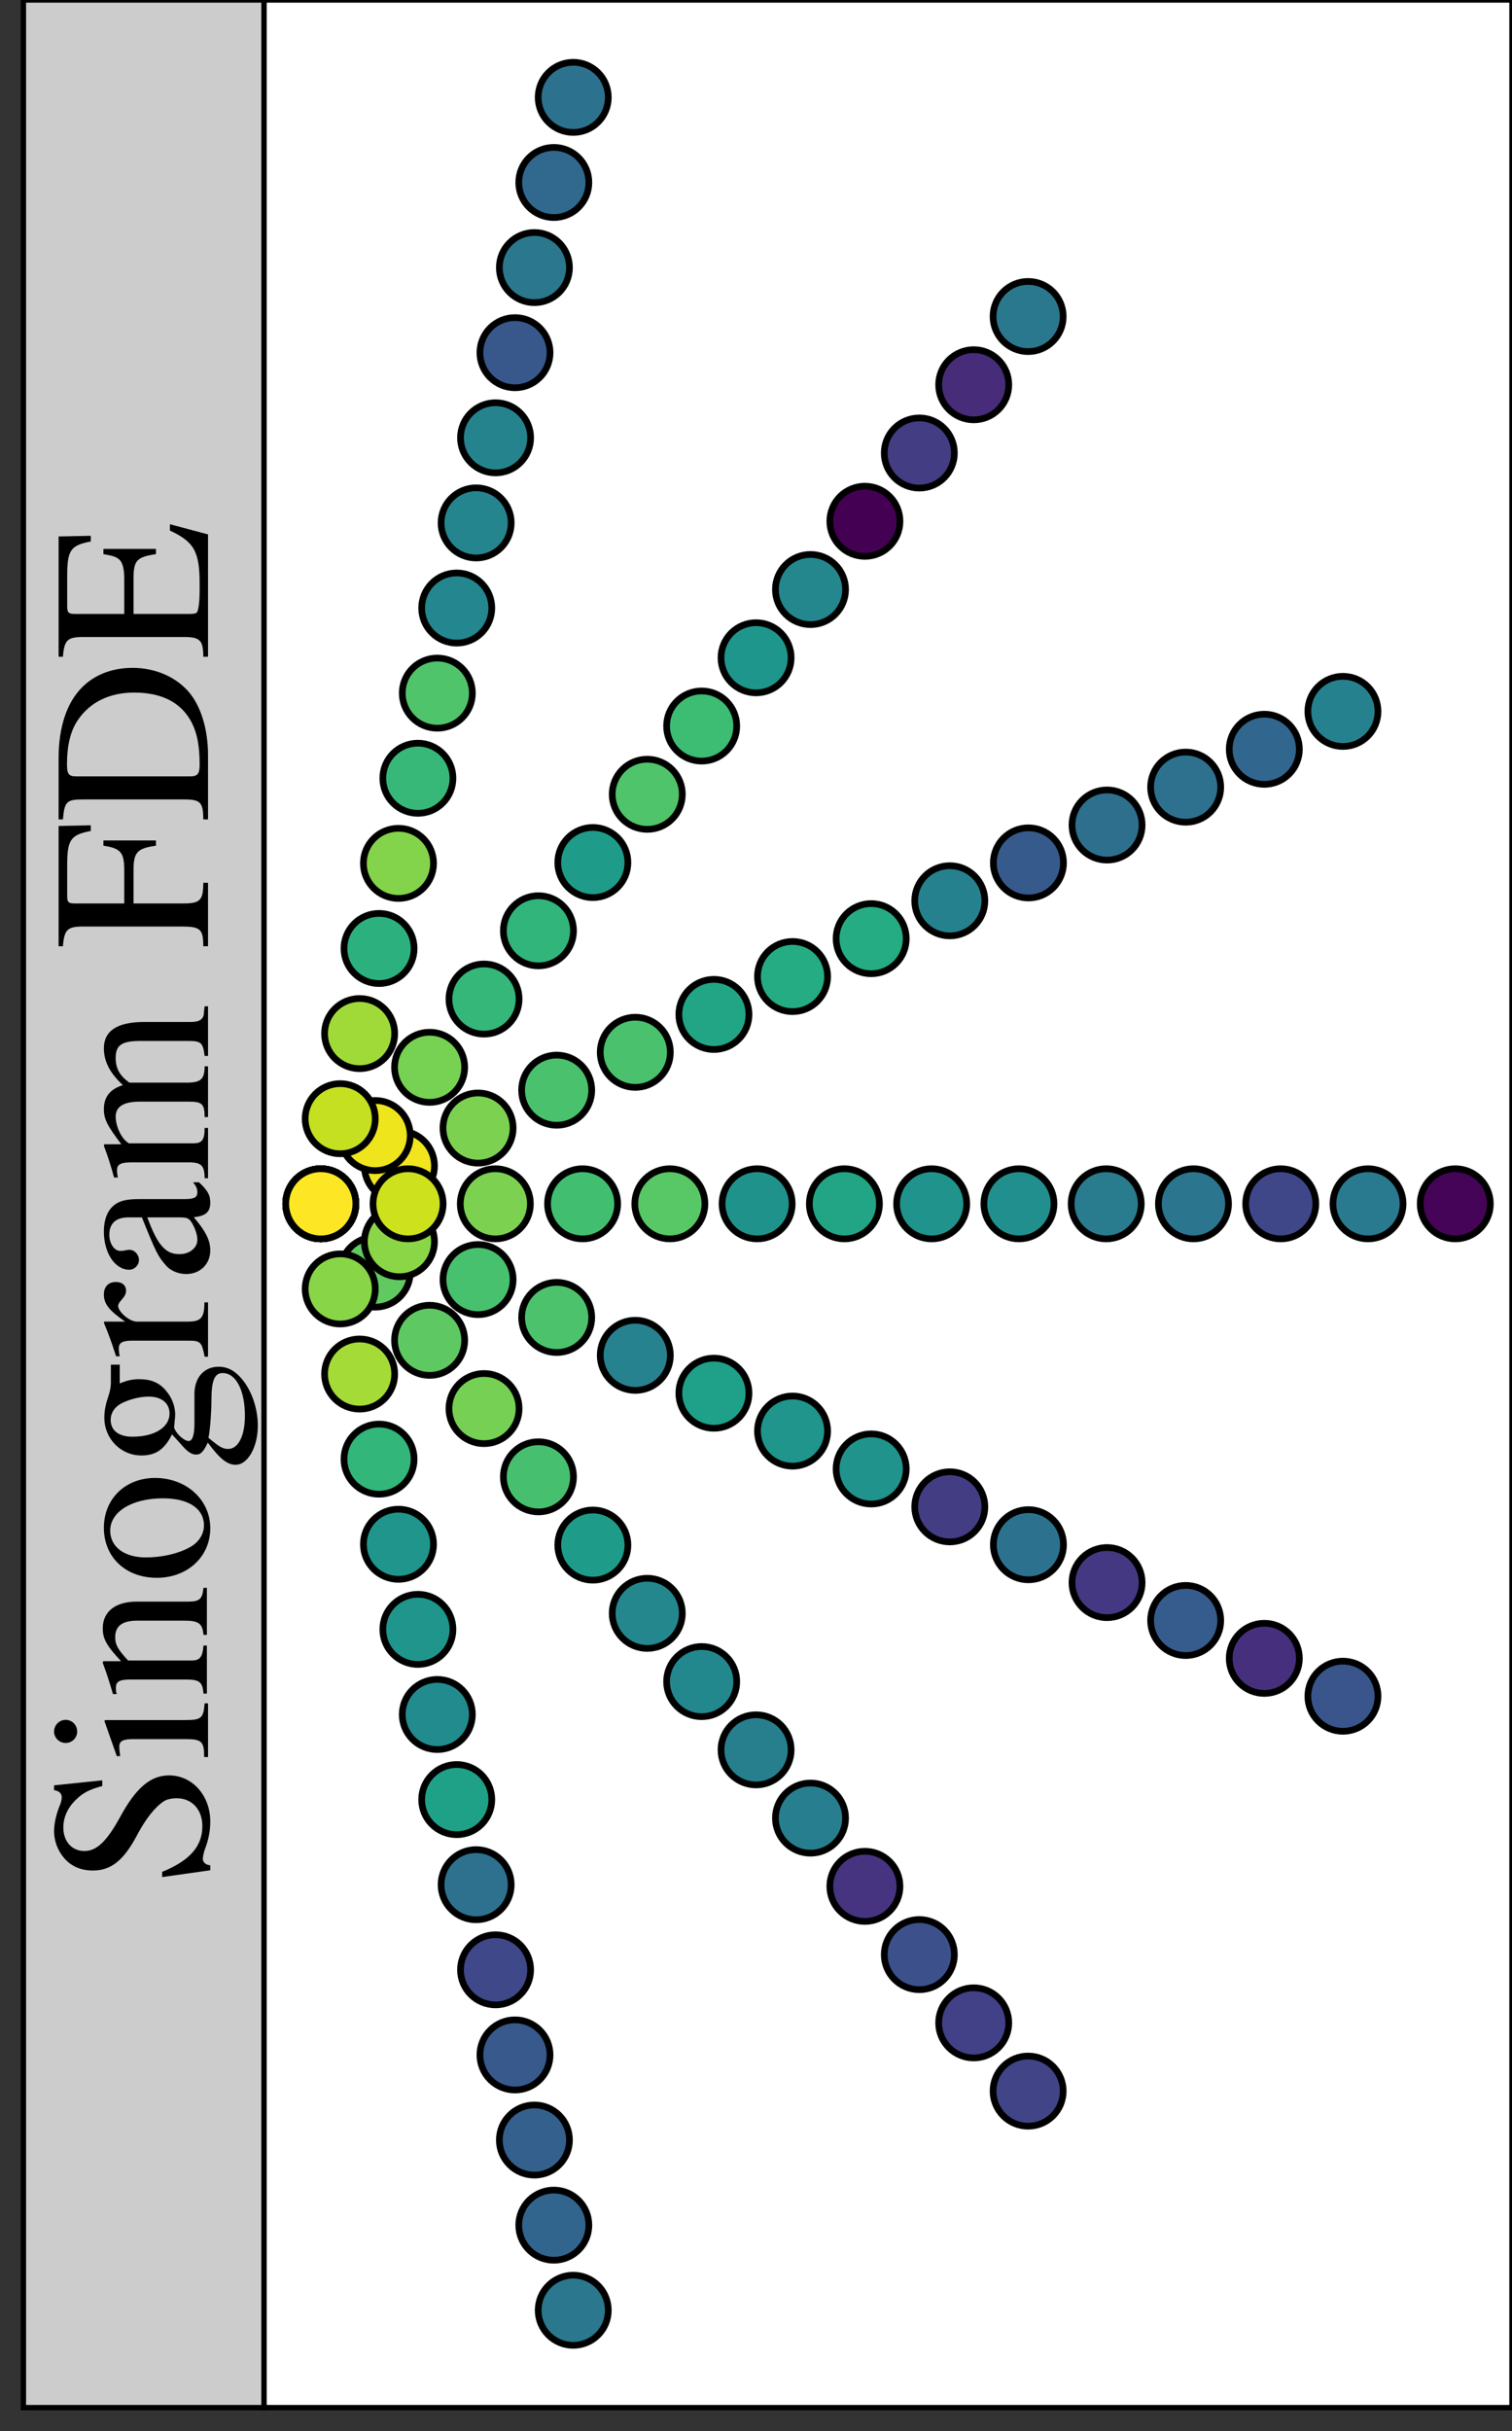 <?xml version="1.0" encoding="utf-8" standalone="no"?>
<!DOCTYPE svg PUBLIC "-//W3C//DTD SVG 1.1//EN"
  "http://www.w3.org/Graphics/SVG/1.1/DTD/svg11.dtd">
<!-- Created with matplotlib (https://matplotlib.org/) -->
<svg height="363.5pt" version="1.1" viewBox="0 0 226.167 363.5" width="226.167pt" xmlns="http://www.w3.org/2000/svg" xmlns:xlink="http://www.w3.org/1999/xlink">
 <rect x="0" y="0" width="226.167" height="363.5" fill="#333333" stroke="none"/>
 <defs>
  <style type="text/css">*{stroke-linecap:butt;stroke-linejoin:round;}</style>
 </defs>
 <g id="figure_1">
  <g id="patch_1">
   <path d="M 0 363.5 
L 226.167 363.5 
L 226.167 0 
L 0 0 
z
" style="fill:none;"/>
  </g>
  <g id="axes_1">
   <g id="patch_2">
    <path d="M 3.5 360 
L 39.5 360 
L 39.5 0 
L 3.5 0 
z
" style="fill:#cccccc;"/>
   </g>
   <g id="matplotlib.axis_1"/>
   <g id="matplotlib.axis_2"/>
   <g id="patch_3">
    <path d="M 3.5 360 
L 3.5 0 
" style="fill:none;stroke:#000000;stroke-linecap:square;stroke-linejoin:miter;stroke-width:0.8;"/>
   </g>
   <g id="patch_4">
    <path d="M 39.5 360 
L 39.5 0 
" style="fill:none;stroke:#000000;stroke-linecap:square;stroke-linejoin:miter;stroke-width:0.8;"/>
   </g>
   <g id="patch_5">
    <path d="M 3.5 360 
L 39.5 360 
" style="fill:none;stroke:#000000;stroke-linecap:square;stroke-linejoin:miter;stroke-width:0.8;"/>
   </g>
   <g id="patch_6">
    <path d="M 3.5 0 
L 39.5 0 
" style="fill:none;stroke:#000000;stroke-linecap:square;stroke-linejoin:miter;stroke-width:0.8;"/>
   </g>
   <g id="text_1">
    <!-- Sinogram FDE -->
    <g transform="translate(31.116 282.092)rotate(-90)scale(0.34 -0.34)">
     <defs>
      <path d="M 44.703 68 
L 42.594 68 
C 42.203 65.703 41.094 64.609 39.406 64.609 
C 38.406 64.609 36.703 65 35 65.812 
C 31.297 67.203 27.594 68 24.406 68 
C 20.094 68 15.703 66.312 12.406 63.406 
C 8.906 60.297 7.094 56.094 7.094 50.875 
C 7.094 42.859 11.5 37.266 22.703 31.344 
C 29.906 27.547 35.094 23.422 37.594 19.625 
C 38.5 18.328 39 16.219 39 13.812 
C 39 7.094 34 2.5 26.703 2.5 
C 17.797 2.5 11.5 8.016 6.5 20.25 
L 4.203 20.25 
L 7.203 -1 
L 9.406 -1 
C 9.5 0.891 10.703 2.297 12.203 2.297 
C 13.297 2.297 15 1.906 16.906 1.234 
C 20.703 -0.219 24.703 -1 28.703 -1 
C 40.203 -1 49.094 6.906 49.094 17.203 
C 49.094 25.406 43.594 31.906 30.406 39 
C 19.906 44.812 15.703 49.203 15.703 54.609 
C 15.703 60.109 19.906 63.906 26.094 63.906 
C 30.594 63.906 34.797 62 38.297 58.406 
C 41.406 55.203 42.797 52.609 44.406 46.703 
L 46.906 46.703 
z
" id="Nimbus_Roman_No9_L_Regular-83"/>
      <path d="M 17.5 45.766 
L 2 40.297 
L 2 38.812 
L 2.797 38.906 
C 4 39.094 5.297 39.203 6.203 39.203 
C 8.594 39.203 9.5 37.594 9.5 33.203 
L 9.5 10 
C 9.5 2.797 8.5 1.703 1.594 1.703 
L 1.594 0 
L 25.297 0 
L 25.297 1.5 
C 18.703 2 17.906 2.984 17.906 10.156 
L 17.906 45.469 
z
M 12.797 68 
C 10.094 68 7.797 65.703 7.797 62.906 
C 7.797 60.109 10 57.797 12.797 57.797 
C 15.703 57.797 18 60 18 62.906 
C 18 65.703 15.703 68 12.797 68 
z
" id="Nimbus_Roman_No9_L_Regular-105"/>
      <path d="M 1.594 40.297 
C 2.203 40.594 3.203 40.703 4.297 40.703 
C 7.094 40.703 8 39.203 8 34.297 
L 8 9.5 
C 8 3.797 6.906 2.406 1.797 2 
L 1.797 0.5 
L 23 0.5 
L 23 2 
C 17.906 2.406 16.406 3.594 16.406 7.203 
L 16.406 35.297 
C 21.203 39.797 23.406 41 26.703 41 
C 31.594 41 34 37.906 34 31.297 
L 34 10.406 
C 34 4.094 32.703 2.406 27.703 2 
L 27.703 0.5 
L 48.5 0.5 
L 48.5 2 
C 43.594 2.5 42.406 3.703 42.406 8.594 
L 42.406 31.5 
C 42.406 40.906 38 46.5 30.594 46.5 
C 26 46.5 22.906 44.797 16.094 38.406 
L 16.094 46.297 
L 15.406 46.5 
C 10.5 44.703 7.094 43.594 1.594 42 
z
" id="Nimbus_Roman_No9_L_Regular-110"/>
      <path d="M 25 46 
C 12 46 2.906 36.406 2.906 22.594 
C 2.906 9.094 12.203 -1 24.797 -1 
C 37.406 -1 47 9.594 47 23.406 
C 47 36.5 37.797 46 25 46 
z
M 23.703 43.203 
C 32.094 43.203 38 33.594 38 19.906 
C 38 8.594 33.5 1.797 26 1.797 
C 22.094 1.797 18.406 4.203 16.297 8.203 
C 13.5 13.406 11.906 20.406 11.906 27.5 
C 11.906 37 16.594 43.203 23.703 43.203 
z
" id="Nimbus_Roman_No9_L_Regular-111"/>
      <path d="M 47 39 
L 47 42.906 
L 39.297 42.906 
C 37.297 42.906 35.797 43.172 33.797 43.781 
L 31.594 44.484 
C 28.906 45.359 26.203 45.797 23.594 45.797 
C 14.297 45.797 6.906 38.547 6.906 29.391 
C 6.906 23.062 9.594 19.219 16.203 15.906 
C 14.297 14.156 12.5 12.484 11.906 12 
C 8.594 9.188 7.297 7.234 7.297 5.281 
C 7.297 3.219 8.5 2.047 12.594 0.094 
C 5.5 -5.141 2.797 -8.484 2.797 -12.203 
C 2.797 -17.562 10.594 -22 20.094 -22 
C 27.594 -22 35.406 -19.344 40.594 -15.031 
C 44.406 -11.859 46.094 -8.562 46.094 -4.672 
C 46.094 1.688 41.406 6 34 6 
L 21.094 6 
C 15.797 6 13.297 6.922 13.297 8.562 
C 13.297 10.594 16.594 14.188 19.297 15 
C 20.203 14.891 20.906 14.797 21.203 14.797 
C 23.094 14.594 24.406 14.5 25 14.5 
C 28.703 14.5 32.703 16.031 35.797 18.797 
C 39.094 21.672 40.594 25.266 40.594 30.391 
C 40.594 33.359 40.094 35.719 38.703 39 
z
M 14.703 -0.203 
C 18 -0.906 26 -1.5 30.906 -1.5 
C 40 -1.5 43.297 -2.812 43.297 -6.469 
C 43.297 -12.359 35.703 -16.297 24.406 -16.297 
C 15.594 -16.297 9.797 -13.359 9.797 -8.906 
C 9.797 -6.562 10.5 -5.25 14.703 -0.203 
z
M 15.203 33.516 
C 15.203 39.469 18 43 22.594 43 
C 25.703 43 28.297 41.281 29.906 38.266 
C 31.703 34.734 32.906 30.109 32.906 26.172 
C 32.906 20.531 30 17 25.406 17 
C 19.406 17 15.203 23.547 15.203 33.219 
z
" id="Nimbus_Roman_No9_L_Regular-103"/>
      <path d="M 0.703 39 
C 2.094 39.297 3 39.406 4.203 39.406 
C 6.703 39.406 7.594 37.797 7.594 33.406 
L 7.594 8.406 
C 7.594 3.406 6.906 2.703 0.5 1.5 
L 0.5 0 
L 24.5 0 
L 24.5 1.594 
C 17.703 1.594 16 3.109 16 8.828 
L 16 31.453 
C 16 34.672 20.297 39.703 23 39.703 
C 23.594 39.703 24.5 39.203 25.594 38.203 
C 27.203 36.797 28.297 36.203 29.594 36.203 
C 32 36.203 33.5 37.906 33.5 40.703 
C 33.5 44 31.406 46 28 46 
C 23.797 46 20.906 43.703 16 36.609 
L 16 45.797 
L 15.5 46 
C 10.203 43.797 6.594 42.516 0.703 40.609 
z
" id="Nimbus_Roman_No9_L_Regular-114"/>
      <path d="M 44.203 6.609 
C 42.5 5.203 41.297 4.703 39.797 4.703 
C 37.5 4.703 36.797 6.094 36.797 10.5 
L 36.797 30 
C 36.797 35.203 36.297 38.094 34.797 40.5 
C 32.594 44.094 28.297 46 22.406 46 
C 13 46 5.594 41.094 5.594 34.797 
C 5.594 32.5 7.594 30.5 9.906 30.5 
C 12.297 30.5 14.406 32.5 14.406 34.703 
C 14.406 35.094 14.297 35.594 14.203 36.297 
C 14 37.203 13.906 38 13.906 38.703 
C 13.906 41.406 17.094 43.594 21.094 43.594 
C 26 43.594 28.703 40.703 28.703 35.297 
L 28.703 29.203 
C 13.297 23 11.594 22.203 7.297 18.406 
C 5.094 16.406 3.703 13 3.703 9.703 
C 3.703 3.406 8.094 -1 14.203 -1 
C 18.594 -1 22.703 1.094 28.797 6.297 
C 29.297 1.094 31.094 -1 35.203 -1 
C 38.594 -1 40.703 0.203 44.203 4 
z
M 28.703 12.234 
C 28.703 9.125 28.203 8.219 26.094 7.016 
C 23.703 5.609 20.906 4.703 18.797 4.703 
C 15.297 4.703 12.5 8.125 12.5 12.438 
L 12.5 12.844 
C 12.5 18.766 16.594 22.391 28.703 26.797 
z
" id="Nimbus_Roman_No9_L_Regular-97"/>
      <path d="M 1.906 39.797 
C 3.203 40.094 4 40.203 5.094 40.203 
C 7.703 40.203 8.594 38.594 8.594 33.781 
L 8.594 8.422 
C 8.594 3 7.203 1.5 1.594 1.5 
L 1.594 0 
L 23.797 0 
L 23.797 1.5 
C 18.5 1.5 17 2.594 17 6.531 
L 17 34.906 
C 17 35.094 17.797 36.094 18.5 36.797 
C 21 39.094 25.297 40.797 28.797 40.797 
C 33.203 40.797 35.406 37.266 35.406 30.188 
L 35.406 8.25 
C 35.406 2.609 34.297 1.5 28.594 1.5 
L 28.594 0 
L 51 0 
L 51 1.5 
C 45.297 1.5 43.797 3.203 43.797 9.422 
L 43.797 34.703 
C 46.797 39 50.094 40.797 54.703 40.797 
C 60.406 40.797 62.203 38.094 62.203 29.797 
L 62.203 8.703 
C 62.203 3 61.406 2.203 55.594 1.5 
L 55.594 0 
L 77.5 0 
L 77.5 1.5 
L 74.906 1.797 
C 71.906 1.797 70.594 3.594 70.594 7.5 
L 70.594 28.156 
C 70.594 39.984 66.703 46 59 46 
C 53.203 46 48.094 43.406 42.703 37.609 
C 40.906 43.297 37.5 46 32.094 46 
C 27.703 46 24.906 44.594 16.594 38.297 
L 16.594 45.797 
L 15.906 46 
C 10.797 44.094 7.406 43 1.906 41.5 
z
" id="Nimbus_Roman_No9_L_Regular-109"/>
      <path d="M 47.906 23 
L 47.906 46.203 
L 45.594 46.203 
C 44.406 38.453 42.594 37 34.594 37 
L 20.094 37 
L 20.094 58.844 
C 20.094 61.609 20.594 62.203 23.297 62.203 
L 36.906 62.203 
C 48.203 62.203 50.406 60.719 52.094 51.781 
L 54.594 51.781 
L 54.297 66 
L 1.203 66 
L 1.203 64.094 
C 8.594 63.5 9.906 62.094 9.906 55.078 
L 9.906 11.703 
C 9.906 3.391 8.797 2.094 1.203 2.094 
L 1.203 0 
L 29.203 0 
L 29.203 2.094 
C 21.5 2.094 20.094 3.516 20.094 10.812 
L 20.094 32.906 
L 34.594 32.906 
C 42.703 32.906 44.406 31.359 45.594 23 
z
" id="Nimbus_Roman_No9_L_Regular-70"/>
      <path d="M 10.406 10.609 
C 10.406 3.391 9.203 2.094 1.594 2.094 
L 1.594 0 
L 30 0 
C 41.594 0 52.094 3.281 58.297 8.875 
C 64.797 14.75 68.5 23.625 68.5 33.297 
C 68.5 42.281 65.5 50.047 60 55.531 
C 53.203 62.406 42.297 66 28.594 66 
L 1.594 66 
L 1.594 64.094 
C 9.5 63.391 10.406 62.5 10.406 55.078 
z
M 20.594 58.406 
C 20.594 61.5 21.703 62.297 25.797 62.297 
C 34.406 62.297 40.906 60.703 45.703 57.312 
C 53.5 51.922 57.594 43.359 57.594 32.609 
C 57.594 20.844 53.5 12.469 45.406 7.781 
C 40.297 4.906 34.5 3.703 25.797 3.703 
C 21.797 3.703 20.594 4.594 20.594 7.781 
z
" id="Nimbus_Roman_No9_L_Regular-68"/>
      <path d="M 59.703 16.844 
L 56.906 16.844 
C 51.906 6.078 47.594 3.703 33.297 3.703 
L 30.594 3.703 
C 25.703 3.703 21.5 4.203 20.797 4.922 
C 20.297 5.219 20.094 6.312 20.094 8.031 
L 20.094 32.906 
L 35.5 32.906 
C 43.703 32.906 45.203 31.562 46.5 23 
L 48.797 23 
L 48.797 46.203 
L 46.5 46.203 
C 45.797 42.234 45.406 40.781 44.297 39.422 
C 43 37.766 40.203 37 35.5 37 
L 20.094 37 
L 20.094 58.844 
C 20.094 61.609 20.703 62.203 23.406 62.203 
L 36.906 62.203 
C 48.203 62.203 50.406 60.719 52.094 51.781 
L 54.594 51.781 
L 54.297 66 
L 1.203 66 
L 1.203 64.094 
C 8.594 63.5 9.906 62.094 9.906 55.078 
L 9.906 10.609 
C 9.906 3.594 8.5 2.094 1.203 2.094 
L 1.203 0 
L 55.203 0 
z
" id="Nimbus_Roman_No9_L_Regular-69"/>
     </defs>
     <use transform="scale(0.996)" xlink:href="#Nimbus_Roman_No9_L_Regular-83"/>
     <use transform="translate(55.392 0)scale(0.996)" xlink:href="#Nimbus_Roman_No9_L_Regular-105"/>
     <use transform="translate(83.087 0)scale(0.996)" xlink:href="#Nimbus_Roman_No9_L_Regular-110"/>
     <use transform="translate(132.9 0)scale(0.996)" xlink:href="#Nimbus_Roman_No9_L_Regular-111"/>
     <use transform="translate(182.713 0)scale(0.996)" xlink:href="#Nimbus_Roman_No9_L_Regular-103"/>
     <use transform="translate(232.526 0)scale(0.996)" xlink:href="#Nimbus_Roman_No9_L_Regular-114"/>
     <use transform="translate(265.702 0)scale(0.996)" xlink:href="#Nimbus_Roman_No9_L_Regular-97"/>
     <use transform="translate(309.935 0)scale(0.996)" xlink:href="#Nimbus_Roman_No9_L_Regular-109"/>
     <use transform="translate(412.35 0)scale(0.996)" xlink:href="#Nimbus_Roman_No9_L_Regular-70"/>
     <use transform="translate(467.742 0)scale(0.996)" xlink:href="#Nimbus_Roman_No9_L_Regular-68"/>
     <use transform="translate(539.672 0)scale(0.996)" xlink:href="#Nimbus_Roman_No9_L_Regular-69"/>
    </g>
   </g>
  </g>
  <g id="axes_2">
   <g id="patch_7">
    <path d="M 39.5 360 
L 226.167 360 
L 226.167 0 
L 39.5 0 
z
" style="fill:#ffffff;"/>
   </g>
   <g id="PathCollection_1">
    <defs>
     <path d="M 0 5.244 
C 1.391 5.244 2.725 4.691 3.708 3.708 
C 4.691 2.725 5.244 1.391 5.244 -0 
C 5.244 -1.391 4.691 -2.725 3.708 -3.708 
C 2.725 -4.691 1.391 -5.244 0 -5.244 
C -1.391 -5.244 -2.725 -4.691 -3.708 -3.708 
C -4.691 -2.725 -5.244 -1.391 -5.244 0 
C -5.244 1.391 -4.691 2.725 -3.708 3.708 
C -2.725 4.691 -1.391 5.244 0 5.244 
z
" id="C0_0_d3837dc5a9"/>
    </defs>
    <g clip-path="url(#p95230b640d)">
     <use style="fill:#fde725;stroke:#000000;" x="47.985" xlink:href="#C0_0_d3837dc5a9" y="180"/>
    </g>
    <g clip-path="url(#p95230b640d)">
     <use style="fill:#fde725;stroke:#000000;" x="47.985" xlink:href="#C0_0_d3837dc5a9" y="180"/>
    </g>
    <g clip-path="url(#p95230b640d)">
     <use style="fill:#fde725;stroke:#000000;" x="47.985" xlink:href="#C0_0_d3837dc5a9" y="180"/>
    </g>
    <g clip-path="url(#p95230b640d)">
     <use style="fill:#fde725;stroke:#000000;" x="47.985" xlink:href="#C0_0_d3837dc5a9" y="180"/>
    </g>
    <g clip-path="url(#p95230b640d)">
     <use style="fill:#fde725;stroke:#000000;" x="47.985" xlink:href="#C0_0_d3837dc5a9" y="180"/>
    </g>
    <g clip-path="url(#p95230b640d)">
     <use style="fill:#fde725;stroke:#000000;" x="47.985" xlink:href="#C0_0_d3837dc5a9" y="180"/>
    </g>
    <g clip-path="url(#p95230b640d)">
     <use style="fill:#fde725;stroke:#000000;" x="47.985" xlink:href="#C0_0_d3837dc5a9" y="180"/>
    </g>
    <g clip-path="url(#p95230b640d)">
     <use style="fill:#f1e51d;stroke:#000000;" x="59.746" xlink:href="#C0_0_d3837dc5a9" y="174.336"/>
    </g>
    <g clip-path="url(#p95230b640d)">
     <use style="fill:#efe51c;stroke:#000000;" x="56.124" xlink:href="#C0_0_d3837dc5a9" y="169.794"/>
    </g>
    <g clip-path="url(#p95230b640d)">
     <use style="fill:#60ca60;stroke:#000000;" x="56.124" xlink:href="#C0_0_d3837dc5a9" y="190.206"/>
    </g>
    <g clip-path="url(#p95230b640d)">
     <use style="fill:#89d548;stroke:#000000;" x="50.89" xlink:href="#C0_0_d3837dc5a9" y="192.726"/>
    </g>
    <g clip-path="url(#p95230b640d)">
     <use style="fill:#c5e021;stroke:#000000;" x="50.89" xlink:href="#C0_0_d3837dc5a9" y="167.274"/>
    </g>
    <g clip-path="url(#p95230b640d)">
     <use style="fill:#8bd646;stroke:#000000;" x="59.746" xlink:href="#C0_0_d3837dc5a9" y="185.664"/>
    </g>
    <g clip-path="url(#p95230b640d)">
     <use style="fill:#cde11d;stroke:#000000;" x="61.038" xlink:href="#C0_0_d3837dc5a9" y="180"/>
    </g>
    <g clip-path="url(#p95230b640d)">
     <use style="fill:#48c16e;stroke:#000000;" x="71.507" xlink:href="#C0_0_d3837dc5a9" y="191.328"/>
    </g>
    <g clip-path="url(#p95230b640d)">
     <use style="fill:#7cd250;stroke:#000000;" x="71.507" xlink:href="#C0_0_d3837dc5a9" y="168.672"/>
    </g>
    <g clip-path="url(#p95230b640d)">
     <use style="fill:#5ec962;stroke:#000000;" x="64.262" xlink:href="#C0_0_d3837dc5a9" y="200.411"/>
    </g>
    <g clip-path="url(#p95230b640d)">
     <use style="fill:#7cd250;stroke:#000000;" x="74.092" xlink:href="#C0_0_d3837dc5a9" y="180"/>
    </g>
    <g clip-path="url(#p95230b640d)">
     <use style="fill:#a0da39;stroke:#000000;" x="53.794" xlink:href="#C0_0_d3837dc5a9" y="154.547"/>
    </g>
    <g clip-path="url(#p95230b640d)">
     <use style="fill:#77d153;stroke:#000000;" x="64.262" xlink:href="#C0_0_d3837dc5a9" y="159.589"/>
    </g>
    <g clip-path="url(#p95230b640d)">
     <use style="fill:#a5db36;stroke:#000000;" x="53.794" xlink:href="#C0_0_d3837dc5a9" y="205.453"/>
    </g>
    <g clip-path="url(#p95230b640d)">
     <use style="fill:#4ac16d;stroke:#000000;" x="83.268" xlink:href="#C0_0_d3837dc5a9" y="163.009"/>
    </g>
    <g clip-path="url(#p95230b640d)">
     <use style="fill:#42be71;stroke:#000000;" x="87.146" xlink:href="#C0_0_d3837dc5a9" y="180"/>
    </g>
    <g clip-path="url(#p95230b640d)">
     <use style="fill:#2cb17e;stroke:#000000;" x="56.699" xlink:href="#C0_0_d3837dc5a9" y="141.821"/>
    </g>
    <g clip-path="url(#p95230b640d)">
     <use style="fill:#4cc26c;stroke:#000000;" x="83.268" xlink:href="#C0_0_d3837dc5a9" y="196.991"/>
    </g>
    <g clip-path="url(#p95230b640d)">
     <use style="fill:#35b779;stroke:#000000;" x="72.401" xlink:href="#C0_0_d3837dc5a9" y="149.383"/>
    </g>
    <g clip-path="url(#p95230b640d)">
     <use style="fill:#75d054;stroke:#000000;" x="72.401" xlink:href="#C0_0_d3837dc5a9" y="210.617"/>
    </g>
    <g clip-path="url(#p95230b640d)">
     <use style="fill:#32b67a;stroke:#000000;" x="56.699" xlink:href="#C0_0_d3837dc5a9" y="218.179"/>
    </g>
    <g clip-path="url(#p95230b640d)">
     <use style="fill:#31b57b;stroke:#000000;" x="80.54" xlink:href="#C0_0_d3837dc5a9" y="139.177"/>
    </g>
    <g clip-path="url(#p95230b640d)">
     <use style="fill:#1f958b;stroke:#000000;" x="59.604" xlink:href="#C0_0_d3837dc5a9" y="230.905"/>
    </g>
    <g clip-path="url(#p95230b640d)">
     <use style="fill:#4ac16d;stroke:#000000;" x="95.028" xlink:href="#C0_0_d3837dc5a9" y="157.345"/>
    </g>
    <g clip-path="url(#p95230b640d)">
     <use style="fill:#58c765;stroke:#000000;" x="100.199" xlink:href="#C0_0_d3837dc5a9" y="180"/>
    </g>
    <g clip-path="url(#p95230b640d)">
     <use style="fill:#26828e;stroke:#000000;" x="95.028" xlink:href="#C0_0_d3837dc5a9" y="202.655"/>
    </g>
    <g clip-path="url(#p95230b640d)">
     <use style="fill:#46c06f;stroke:#000000;" x="80.54" xlink:href="#C0_0_d3837dc5a9" y="220.823"/>
    </g>
    <g clip-path="url(#p95230b640d)">
     <use style="fill:#84d44b;stroke:#000000;" x="59.604" xlink:href="#C0_0_d3837dc5a9" y="129.095"/>
    </g>
    <g clip-path="url(#p95230b640d)">
     <use style="fill:#1e9c89;stroke:#000000;" x="88.679" xlink:href="#C0_0_d3837dc5a9" y="128.971"/>
    </g>
    <g clip-path="url(#p95230b640d)">
     <use style="fill:#1e9c89;stroke:#000000;" x="88.679" xlink:href="#C0_0_d3837dc5a9" y="231.029"/>
    </g>
    <g clip-path="url(#p95230b640d)">
     <use style="fill:#20928c;stroke:#000000;" x="113.253" xlink:href="#C0_0_d3837dc5a9" y="180"/>
    </g>
    <g clip-path="url(#p95230b640d)">
     <use style="fill:#1fa088;stroke:#000000;" x="106.789" xlink:href="#C0_0_d3837dc5a9" y="208.319"/>
    </g>
    <g clip-path="url(#p95230b640d)">
     <use style="fill:#21a585;stroke:#000000;" x="106.789" xlink:href="#C0_0_d3837dc5a9" y="151.681"/>
    </g>
    <g clip-path="url(#p95230b640d)">
     <use style="fill:#1f958b;stroke:#000000;" x="62.508" xlink:href="#C0_0_d3837dc5a9" y="243.632"/>
    </g>
    <g clip-path="url(#p95230b640d)">
     <use style="fill:#37b878;stroke:#000000;" x="62.508" xlink:href="#C0_0_d3837dc5a9" y="116.368"/>
    </g>
    <g clip-path="url(#p95230b640d)">
     <use style="fill:#1f958b;stroke:#000000;" x="118.55" xlink:href="#C0_0_d3837dc5a9" y="213.983"/>
    </g>
    <g clip-path="url(#p95230b640d)">
     <use style="fill:#228b8d;stroke:#000000;" x="65.413" xlink:href="#C0_0_d3837dc5a9" y="256.358"/>
    </g>
    <g clip-path="url(#p95230b640d)">
     <use style="fill:#24878e;stroke:#000000;" x="96.818" xlink:href="#C0_0_d3837dc5a9" y="241.234"/>
    </g>
    <g clip-path="url(#p95230b640d)">
     <use style="fill:#21a585;stroke:#000000;" x="126.307" xlink:href="#C0_0_d3837dc5a9" y="180"/>
    </g>
    <g clip-path="url(#p95230b640d)">
     <use style="fill:#50c46a;stroke:#000000;" x="65.413" xlink:href="#C0_0_d3837dc5a9" y="103.642"/>
    </g>
    <g clip-path="url(#p95230b640d)">
     <use style="fill:#25ac82;stroke:#000000;" x="118.55" xlink:href="#C0_0_d3837dc5a9" y="146.017"/>
    </g>
    <g clip-path="url(#p95230b640d)">
     <use style="fill:#50c46a;stroke:#000000;" x="96.818" xlink:href="#C0_0_d3837dc5a9" y="118.766"/>
    </g>
    <g clip-path="url(#p95230b640d)">
     <use style="fill:#20938c;stroke:#000000;" x="139.36" xlink:href="#C0_0_d3837dc5a9" y="180"/>
    </g>
    <g clip-path="url(#p95230b640d)">
     <use style="fill:#3dbc74;stroke:#000000;" x="104.956" xlink:href="#C0_0_d3837dc5a9" y="108.56"/>
    </g>
    <g clip-path="url(#p95230b640d)">
     <use style="fill:#20938c;stroke:#000000;" x="130.311" xlink:href="#C0_0_d3837dc5a9" y="219.646"/>
    </g>
    <g clip-path="url(#p95230b640d)">
     <use style="fill:#1fa188;stroke:#000000;" x="68.318" xlink:href="#C0_0_d3837dc5a9" y="269.084"/>
    </g>
    <g clip-path="url(#p95230b640d)">
     <use style="fill:#23888e;stroke:#000000;" x="104.956" xlink:href="#C0_0_d3837dc5a9" y="251.44"/>
    </g>
    <g clip-path="url(#p95230b640d)">
     <use style="fill:#25ac82;stroke:#000000;" x="130.311" xlink:href="#C0_0_d3837dc5a9" y="140.354"/>
    </g>
    <g clip-path="url(#p95230b640d)">
     <use style="fill:#24868e;stroke:#000000;" x="68.318" xlink:href="#C0_0_d3837dc5a9" y="90.916"/>
    </g>
    <g clip-path="url(#p95230b640d)">
     <use style="fill:#433d84;stroke:#000000;" x="142.072" xlink:href="#C0_0_d3837dc5a9" y="225.31"/>
    </g>
    <g clip-path="url(#p95230b640d)">
     <use style="fill:#1f968b;stroke:#000000;" x="113.095" xlink:href="#C0_0_d3837dc5a9" y="98.354"/>
    </g>
    <g clip-path="url(#p95230b640d)">
     <use style="fill:#2d718e;stroke:#000000;" x="71.222" xlink:href="#C0_0_d3837dc5a9" y="281.811"/>
    </g>
    <g clip-path="url(#p95230b640d)">
     <use style="fill:#26818e;stroke:#000000;" x="142.072" xlink:href="#C0_0_d3837dc5a9" y="134.69"/>
    </g>
    <g clip-path="url(#p95230b640d)">
     <use style="fill:#277f8e;stroke:#000000;" x="113.095" xlink:href="#C0_0_d3837dc5a9" y="261.646"/>
    </g>
    <g clip-path="url(#p95230b640d)">
     <use style="fill:#218f8d;stroke:#000000;" x="152.414" xlink:href="#C0_0_d3837dc5a9" y="180"/>
    </g>
    <g clip-path="url(#p95230b640d)">
     <use style="fill:#25858e;stroke:#000000;" x="71.222" xlink:href="#C0_0_d3837dc5a9" y="78.189"/>
    </g>
    <g clip-path="url(#p95230b640d)">
     <use style="fill:#3f4889;stroke:#000000;" x="74.127" xlink:href="#C0_0_d3837dc5a9" y="294.537"/>
    </g>
    <g clip-path="url(#p95230b640d)">
     <use style="fill:#25838e;stroke:#000000;" x="74.127" xlink:href="#C0_0_d3837dc5a9" y="65.463"/>
    </g>
    <g clip-path="url(#p95230b640d)">
     <use style="fill:#297b8e;stroke:#000000;" x="165.467" xlink:href="#C0_0_d3837dc5a9" y="180"/>
    </g>
    <g clip-path="url(#p95230b640d)">
     <use style="fill:#2c728e;stroke:#000000;" x="153.833" xlink:href="#C0_0_d3837dc5a9" y="230.974"/>
    </g>
    <g clip-path="url(#p95230b640d)">
     <use style="fill:#277e8e;stroke:#000000;" x="121.234" xlink:href="#C0_0_d3837dc5a9" y="271.852"/>
    </g>
    <g clip-path="url(#p95230b640d)">
     <use style="fill:#24878e;stroke:#000000;" x="121.234" xlink:href="#C0_0_d3837dc5a9" y="88.148"/>
    </g>
    <g clip-path="url(#p95230b640d)">
     <use style="fill:#375a8c;stroke:#000000;" x="153.833" xlink:href="#C0_0_d3837dc5a9" y="129.026"/>
    </g>
    <g clip-path="url(#p95230b640d)">
     <use style="fill:#463480;stroke:#000000;" x="129.373" xlink:href="#C0_0_d3837dc5a9" y="282.057"/>
    </g>
    <g clip-path="url(#p95230b640d)">
     <use style="fill:#440154;stroke:#000000;" x="129.373" xlink:href="#C0_0_d3837dc5a9" y="77.943"/>
    </g>
    <g clip-path="url(#p95230b640d)">
     <use style="fill:#453882;stroke:#000000;" x="165.594" xlink:href="#C0_0_d3837dc5a9" y="236.638"/>
    </g>
    <g clip-path="url(#p95230b640d)">
     <use style="fill:#38588c;stroke:#000000;" x="77.032" xlink:href="#C0_0_d3837dc5a9" y="52.737"/>
    </g>
    <g clip-path="url(#p95230b640d)">
     <use style="fill:#2e6f8e;stroke:#000000;" x="165.594" xlink:href="#C0_0_d3837dc5a9" y="123.362"/>
    </g>
    <g clip-path="url(#p95230b640d)">
     <use style="fill:#38598c;stroke:#000000;" x="77.032" xlink:href="#C0_0_d3837dc5a9" y="307.263"/>
    </g>
    <g clip-path="url(#p95230b640d)">
     <use style="fill:#2b758e;stroke:#000000;" x="178.521" xlink:href="#C0_0_d3837dc5a9" y="180"/>
    </g>
    <g clip-path="url(#p95230b640d)">
     <use style="fill:#365c8d;stroke:#000000;" x="177.355" xlink:href="#C0_0_d3837dc5a9" y="242.301"/>
    </g>
    <g clip-path="url(#p95230b640d)">
     <use style="fill:#3f4788;stroke:#000000;" x="191.575" xlink:href="#C0_0_d3837dc5a9" y="180"/>
    </g>
    <g clip-path="url(#p95230b640d)">
     <use style="fill:#34608d;stroke:#000000;" x="79.937" xlink:href="#C0_0_d3837dc5a9" y="319.99"/>
    </g>
    <g clip-path="url(#p95230b640d)">
     <use style="fill:#2d718e;stroke:#000000;" x="177.355" xlink:href="#C0_0_d3837dc5a9" y="117.699"/>
    </g>
    <g clip-path="url(#p95230b640d)">
     <use style="fill:#3c508b;stroke:#000000;" x="137.512" xlink:href="#C0_0_d3837dc5a9" y="292.263"/>
    </g>
    <g clip-path="url(#p95230b640d)">
     <use style="fill:#433d84;stroke:#000000;" x="137.512" xlink:href="#C0_0_d3837dc5a9" y="67.737"/>
    </g>
    <g clip-path="url(#p95230b640d)">
     <use style="fill:#2a778e;stroke:#000000;" x="79.937" xlink:href="#C0_0_d3837dc5a9" y="40.01"/>
    </g>
    <g clip-path="url(#p95230b640d)">
     <use style="fill:#31678e;stroke:#000000;" x="189.116" xlink:href="#C0_0_d3837dc5a9" y="112.035"/>
    </g>
    <g clip-path="url(#p95230b640d)">
     <use style="fill:#424086;stroke:#000000;" x="145.65" xlink:href="#C0_0_d3837dc5a9" y="302.469"/>
    </g>
    <g clip-path="url(#p95230b640d)">
     <use style="fill:#46307e;stroke:#000000;" x="189.116" xlink:href="#C0_0_d3837dc5a9" y="247.965"/>
    </g>
    <g clip-path="url(#p95230b640d)">
     <use style="fill:#472c7a;stroke:#000000;" x="145.65" xlink:href="#C0_0_d3837dc5a9" y="57.531"/>
    </g>
    <g clip-path="url(#p95230b640d)">
     <use style="fill:#297a8e;stroke:#000000;" x="204.628" xlink:href="#C0_0_d3837dc5a9" y="180"/>
    </g>
    <g clip-path="url(#p95230b640d)">
     <use style="fill:#32658e;stroke:#000000;" x="82.841" xlink:href="#C0_0_d3837dc5a9" y="332.716"/>
    </g>
    <g clip-path="url(#p95230b640d)">
     <use style="fill:#31688e;stroke:#000000;" x="82.841" xlink:href="#C0_0_d3837dc5a9" y="27.284"/>
    </g>
    <g clip-path="url(#p95230b640d)">
     <use style="fill:#414487;stroke:#000000;" x="153.789" xlink:href="#C0_0_d3837dc5a9" y="312.674"/>
    </g>
    <g clip-path="url(#p95230b640d)">
     <use style="fill:#2c728e;stroke:#000000;" x="85.746" xlink:href="#C0_0_d3837dc5a9" y="14.558"/>
    </g>
    <g clip-path="url(#p95230b640d)">
     <use style="fill:#26818e;stroke:#000000;" x="200.877" xlink:href="#C0_0_d3837dc5a9" y="106.371"/>
    </g>
    <g clip-path="url(#p95230b640d)">
     <use style="fill:#39558c;stroke:#000000;" x="200.877" xlink:href="#C0_0_d3837dc5a9" y="253.629"/>
    </g>
    <g clip-path="url(#p95230b640d)">
     <use style="fill:#2a788e;stroke:#000000;" x="153.789" xlink:href="#C0_0_d3837dc5a9" y="47.326"/>
    </g>
    <g clip-path="url(#p95230b640d)">
     <use style="fill:#450457;stroke:#000000;" x="217.682" xlink:href="#C0_0_d3837dc5a9" y="180"/>
    </g>
    <g clip-path="url(#p95230b640d)">
     <use style="fill:#2a778e;stroke:#000000;" x="85.746" xlink:href="#C0_0_d3837dc5a9" y="345.442"/>
    </g>
   </g>
   <g id="matplotlib.axis_3"/>
   <g id="matplotlib.axis_4"/>
   <g id="patch_8">
    <path d="M 39.5 360 
L 39.5 0 
" style="fill:none;stroke:#000000;stroke-linecap:square;stroke-linejoin:miter;stroke-width:0.8;"/>
   </g>
   <g id="patch_9">
    <path d="M 226.167 360 
L 226.167 0 
" style="fill:none;stroke:#000000;stroke-linecap:square;stroke-linejoin:miter;stroke-width:0.8;"/>
   </g>
   <g id="patch_10">
    <path d="M 39.5 360 
L 226.167 360 
" style="fill:none;stroke:#000000;stroke-linecap:square;stroke-linejoin:miter;stroke-width:0.8;"/>
   </g>
   <g id="patch_11">
    <path d="M 39.5 0 
L 226.167 0 
" style="fill:none;stroke:#000000;stroke-linecap:square;stroke-linejoin:miter;stroke-width:0.8;"/>
   </g>
  </g>
 </g>
 <defs>
  <clipPath id="p95230b640d">
   <rect height="360" width="186.667" x="39.5" y="0"/>
  </clipPath>
 </defs>
</svg>
